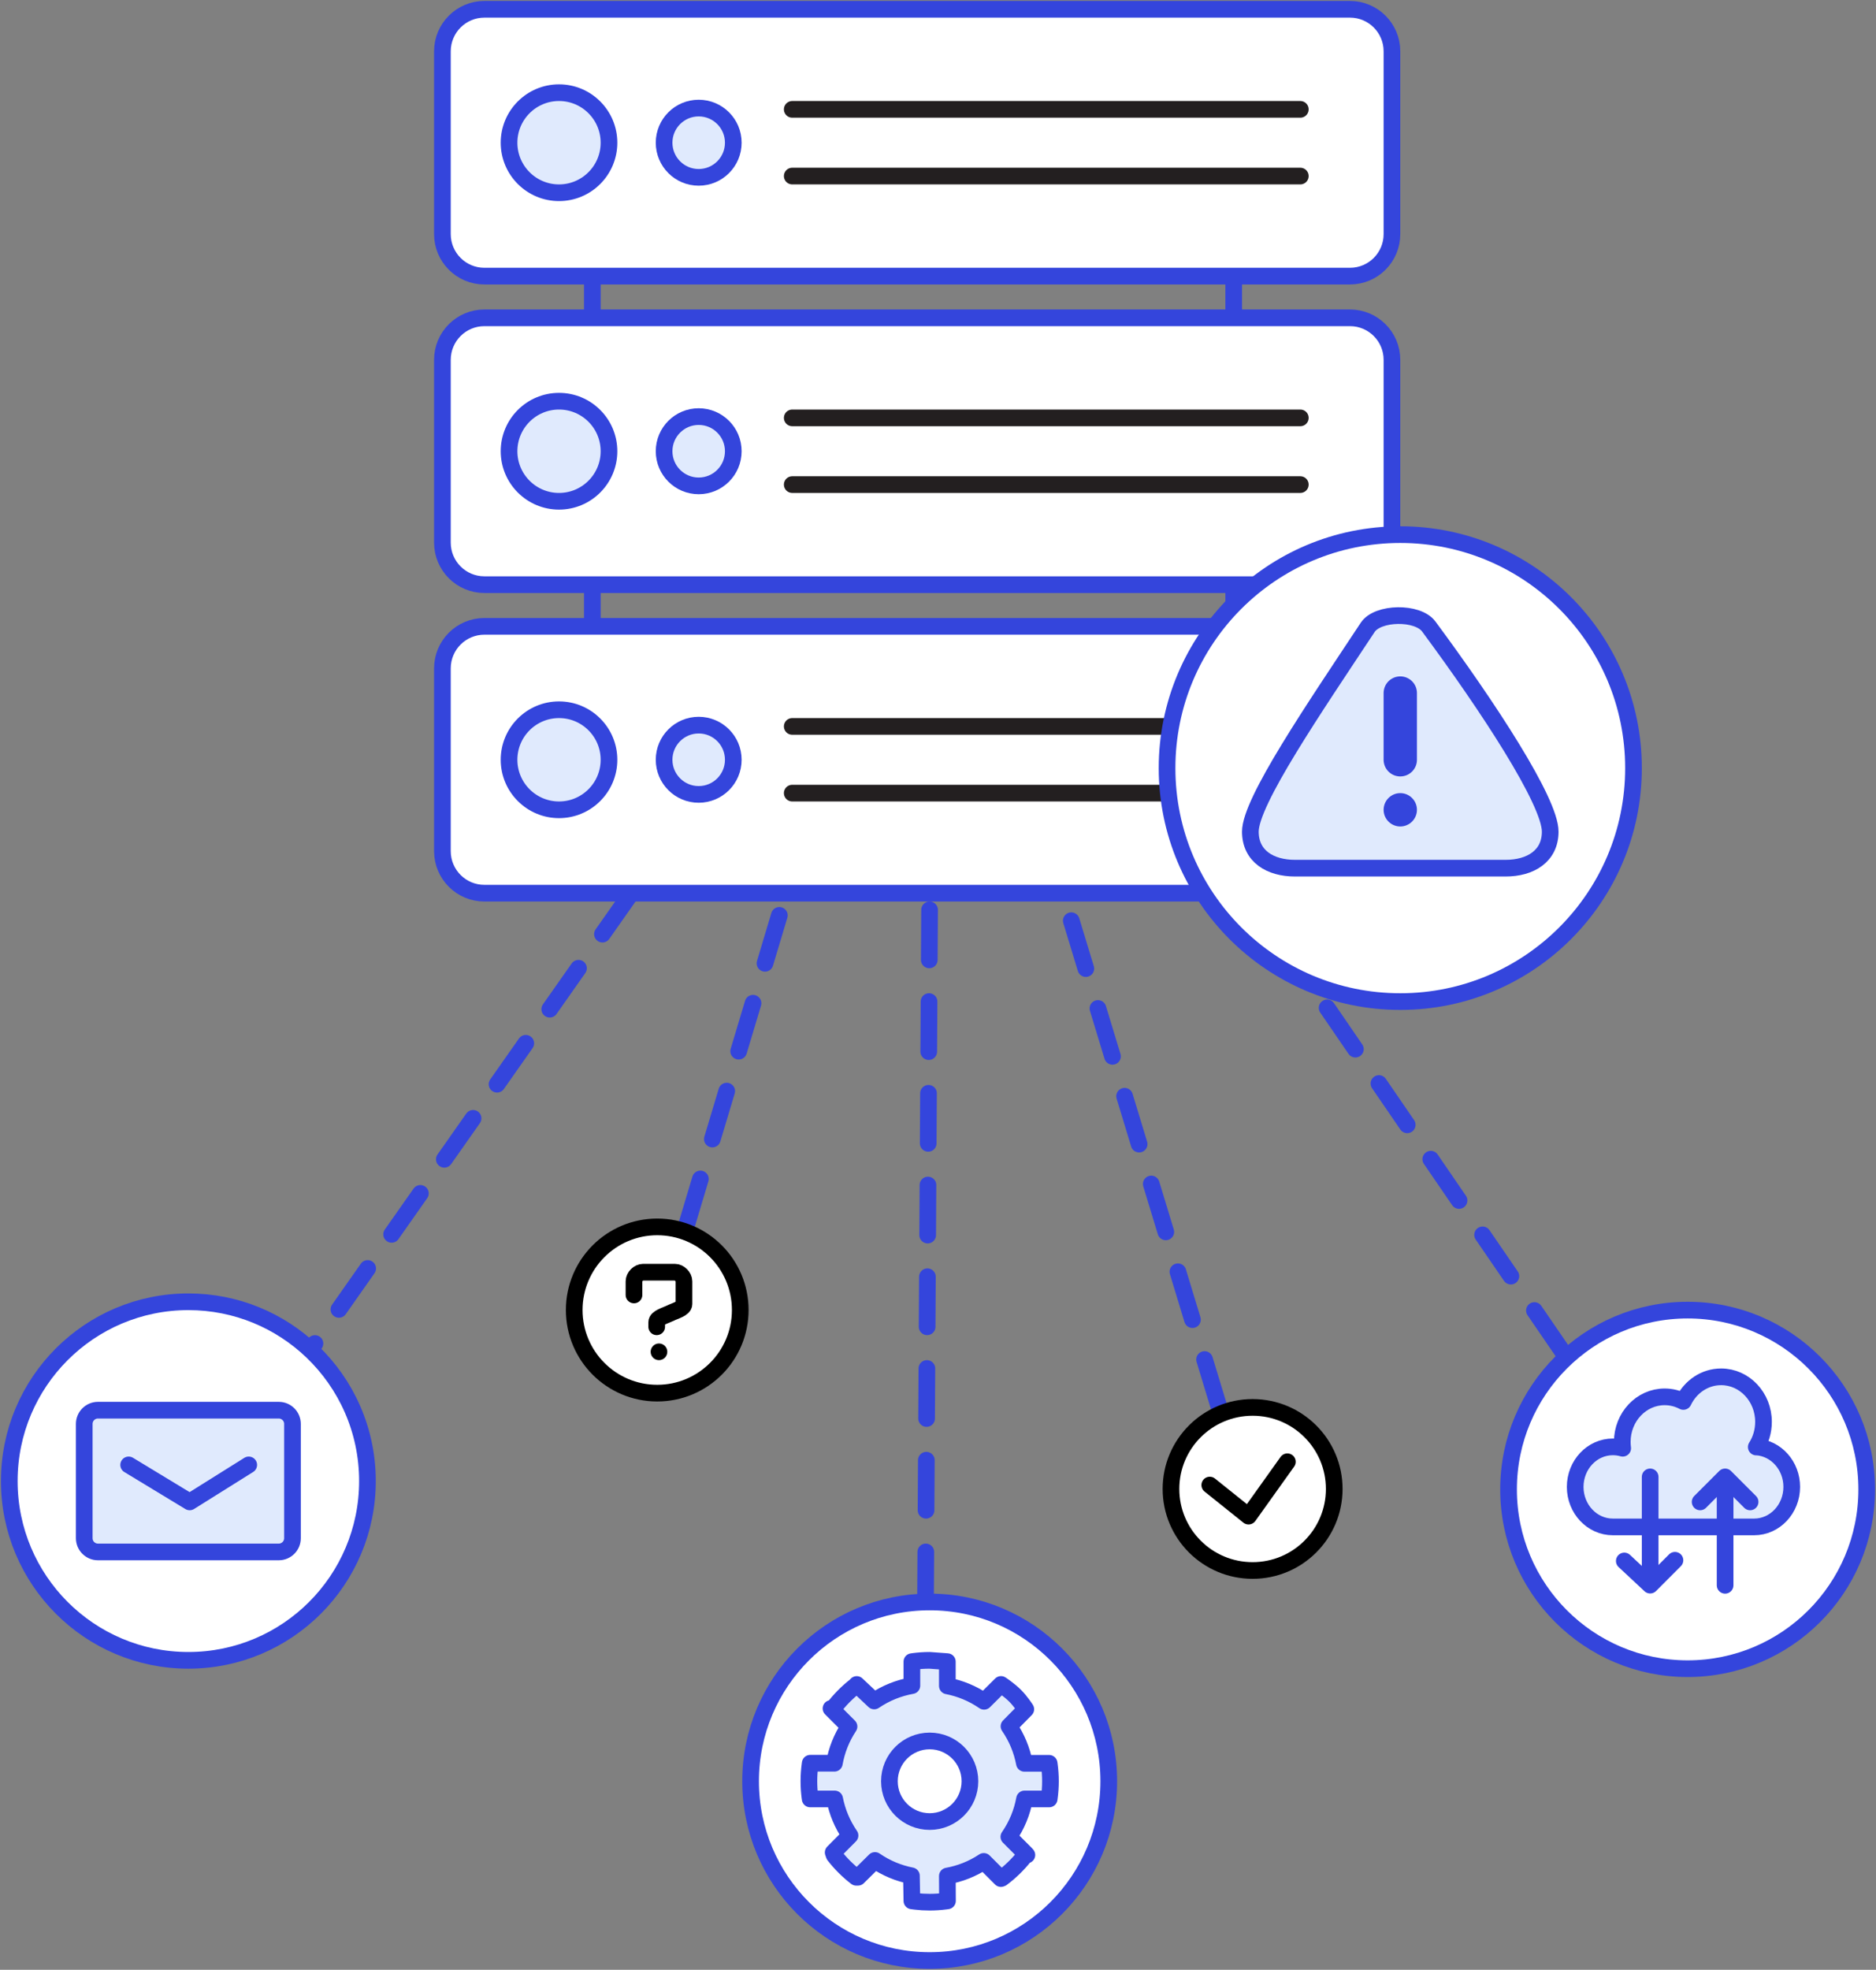 <?xml version="1.0" encoding="UTF-8"?>
<svg width="202px" height="212px" viewBox="0 0 202 212" version="1.1" xmlns="http://www.w3.org/2000/svg" xmlns:xlink="http://www.w3.org/1999/xlink">
    <rect x="0" y="0" width="202" height="212" fill="#808080" stroke="none"/>
    <!-- Generator: Sketch 51.1 (57501) - http://www.bohemiancoding.com/sketch -->
    <title>Hooks</title>
    <desc>Created with Sketch.</desc>
    <defs></defs>
    <g id="Banners" stroke="none" stroke-width="1" fill="none" fill-rule="evenodd">
        <g id="Docs/Hooks" transform="translate(-915, -825)">
            <g id="Group-3" transform="translate(421, 826)">
                <g id="Hooks" transform="translate(495, 0)">
                    <g id="Group-3" transform="translate(32.287, 95.128)">
                        <path d="M34.678,0 L-0,49.359" id="Fill-1" fill="#FFFFFF"></path>
                        <path d="M34.678,0 L-0,49.359" id="Stroke-2" stroke="#3445DC" stroke-width="1.795" stroke-linecap="round" stroke-linejoin="round" stroke-dasharray="5.385,4.487"></path>
                    </g>
                    <g id="Group-6" transform="translate(72.646, 95.128)">
                        <path d="M0.224,35.916 L10.987,-0" id="Fill-4" fill="#FFFFFF"></path>
                        <path d="M0.224,35.916 L10.987,-0" id="Stroke-5" stroke="#3445DC" stroke-width="1.795" stroke-linecap="round" stroke-linejoin="round" stroke-dasharray="5.385,4.487"></path>
                    </g>
                    <path d="M98.654,171.41 L99.103,95.128 L98.654,171.41 Z" id="Fill-7" fill="#FFFFFF"></path>
                    <path d="M98.655,171.41 L99.103,95.128" id="Stroke-8" stroke="#3445DC" stroke-width="1.795" stroke-linecap="round" stroke-linejoin="round" stroke-dasharray="5.385,4.487"></path>
                    <g id="Group-11" transform="translate(113.004, 95.128)">
                        <path d="M17.265,55.342 L0.448,0" id="Fill-9" fill="#FFFFFF"></path>
                        <path d="M17.265,55.342 L0.448,0" id="Stroke-10" stroke="#3445DC" stroke-width="1.795" stroke-linecap="round" stroke-linejoin="round" stroke-dasharray="5.385,4.487"></path>
                    </g>
                    <g id="Group-14" transform="translate(132.735, 95.128)">
                        <path d="M34.529,49.359 L0.705,0" id="Fill-12" fill="#FFFFFF"></path>
                        <path d="M34.529,49.359 L0.705,0" id="Stroke-13" stroke="#3445DC" stroke-width="1.795" stroke-linecap="round" stroke-linejoin="round" stroke-dasharray="5.385,4.487"></path>
                    </g>
                    <path d="M62.78,66.41 L62.78,28.718" id="Stroke-15" stroke="#3445DC" stroke-width="1.795" stroke-linecap="round" stroke-linejoin="round"></path>
                    <path d="M131.839,66.41 L131.839,28.718" id="Stroke-16" stroke="#3445DC" stroke-width="1.795" stroke-linecap="round" stroke-linejoin="round"></path>
                    <g id="Group-135">
                        <path d="M144.36,28.718 L63.527,28.718 L51.156,28.718 C48.66,28.718 46.637,26.693 46.637,24.196 L46.637,4.522 C46.637,2.025 48.66,0 51.156,0 L144.36,0 C146.856,0 148.879,2.025 148.879,4.522 L148.879,24.196 C148.879,26.693 146.856,28.718 144.36,28.718" id="Fill-17" fill="#FFFFFF"></path>
                        <path d="M144.36,28.718 L63.527,28.718 L51.156,28.718 C48.66,28.718 46.637,26.693 46.637,24.196 L46.637,4.522 C46.637,2.025 48.66,0 51.156,0 L144.36,0 C146.856,0 148.879,2.025 148.879,4.522 L148.879,24.196 C148.879,26.693 146.856,28.718 144.36,28.718 Z" id="Stroke-19" stroke="#3445DC" stroke-width="1.795" stroke-linecap="round" stroke-linejoin="round"></path>
                        <path d="M64.574,14.359 C64.574,17.332 62.164,19.744 59.193,19.744 C56.222,19.744 53.812,17.332 53.812,14.359 C53.812,11.386 56.222,8.974 59.193,8.974 C62.164,8.974 64.574,11.386 64.574,14.359" id="Fill-21" fill="#E0EAFD"></path>
                        <path d="M64.574,14.359 C64.574,17.332 62.164,19.744 59.193,19.744 C56.222,19.744 53.812,17.332 53.812,14.359 C53.812,11.386 56.222,8.974 59.193,8.974 C62.164,8.974 64.574,11.386 64.574,14.359 Z" id="Stroke-23" stroke="#3445DC" stroke-width="1.795" stroke-linecap="round" stroke-linejoin="round"></path>
                        <path d="M77.958,14.359 C77.958,16.418 76.29,18.087 74.232,18.087 C72.175,18.087 70.507,16.418 70.507,14.359 C70.507,12.3 72.175,10.631 74.232,10.631 C76.29,10.631 77.958,12.3 77.958,14.359" id="Fill-25" fill="#E0EAFD"></path>
                        <path d="M77.958,14.359 C77.958,16.418 76.29,18.087 74.232,18.087 C72.175,18.087 70.507,16.418 70.507,14.359 C70.507,12.3 72.175,10.631 74.232,10.631 C76.29,10.631 77.958,12.3 77.958,14.359 Z" id="Stroke-27" stroke="#3445DC" stroke-width="1.795" stroke-linecap="round" stroke-linejoin="round"></path>
                        <path d="M84.305,10.769 L139.013,10.769" id="Stroke-29" stroke="#231F20" stroke-width="1.795" stroke-linecap="round" stroke-linejoin="round"></path>
                        <path d="M84.305,17.949 L139.013,17.949" id="Stroke-31" stroke="#231F20" stroke-width="1.795" stroke-linecap="round" stroke-linejoin="round"></path>
                        <path d="M144.36,61.923 L51.156,61.923 C48.66,61.923 46.637,59.898 46.637,57.401 L46.637,37.727 C46.637,35.23 48.66,33.205 51.156,33.205 L144.36,33.205 C146.856,33.205 148.879,35.23 148.879,37.727 L148.879,57.401 C148.879,59.898 146.856,61.923 144.36,61.923" id="Fill-33" fill="#FFFFFF"></path>
                        <path d="M144.36,61.923 L51.156,61.923 C48.66,61.923 46.637,59.898 46.637,57.401 L46.637,37.727 C46.637,35.23 48.66,33.205 51.156,33.205 L144.36,33.205 C146.856,33.205 148.879,35.23 148.879,37.727 L148.879,57.401 C148.879,59.898 146.856,61.923 144.36,61.923 Z" id="Stroke-35" stroke="#3445DC" stroke-width="1.795" stroke-linecap="round" stroke-linejoin="round"></path>
                        <path d="M64.574,47.564 C64.574,50.537 62.164,52.949 59.193,52.949 C56.222,52.949 53.812,50.537 53.812,47.564 C53.812,44.591 56.222,42.179 59.193,42.179 C62.164,42.179 64.574,44.591 64.574,47.564" id="Fill-37" fill="#E0EAFD"></path>
                        <path d="M64.574,47.564 C64.574,50.537 62.164,52.949 59.193,52.949 C56.222,52.949 53.812,50.537 53.812,47.564 C53.812,44.591 56.222,42.179 59.193,42.179 C62.164,42.179 64.574,44.591 64.574,47.564 Z" id="Stroke-39" stroke="#3445DC" stroke-width="1.795" stroke-linecap="round" stroke-linejoin="round"></path>
                        <path d="M77.958,47.564 C77.958,49.623 76.29,51.292 74.232,51.292 C72.175,51.292 70.507,49.623 70.507,47.564 C70.507,45.505 72.175,43.836 74.232,43.836 C76.29,43.836 77.958,45.505 77.958,47.564" id="Fill-41" fill="#E0EAFD"></path>
                        <path d="M77.958,47.564 C77.958,49.623 76.29,51.292 74.232,51.292 C72.175,51.292 70.507,49.623 70.507,47.564 C70.507,45.505 72.175,43.836 74.232,43.836 C76.29,43.836 77.958,45.505 77.958,47.564 Z" id="Stroke-43" stroke="#3445DC" stroke-width="1.795" stroke-linecap="round" stroke-linejoin="round"></path>
                        <path d="M84.305,43.974 L139.013,43.974" id="Stroke-45" stroke="#231F20" stroke-width="1.795" stroke-linecap="round" stroke-linejoin="round"></path>
                        <path d="M84.305,51.154 L139.013,51.154" id="Stroke-47" stroke="#231F20" stroke-width="1.795" stroke-linecap="round" stroke-linejoin="round"></path>
                        <path d="M144.36,95.128 L51.156,95.128 C48.66,95.128 46.637,93.104 46.637,90.606 L46.637,70.932 C46.637,68.435 48.66,66.41 51.156,66.41 L144.36,66.41 C146.856,66.41 148.879,68.435 148.879,70.932 L148.879,90.606 C148.879,93.104 146.856,95.128 144.36,95.128" id="Fill-49" fill="#FFFFFF"></path>
                        <path d="M144.36,95.128 L51.156,95.128 C48.66,95.128 46.637,93.104 46.637,90.606 L46.637,70.932 C46.637,68.435 48.66,66.41 51.156,66.41 L144.36,66.41 C146.856,66.41 148.879,68.435 148.879,70.932 L148.879,90.606 C148.879,93.104 146.856,95.128 144.36,95.128 Z" id="Stroke-51" stroke="#3445DC" stroke-width="1.795" stroke-linecap="round" stroke-linejoin="round"></path>
                        <path d="M64.574,80.769 C64.574,83.742 62.164,86.154 59.193,86.154 C56.222,86.154 53.812,83.742 53.812,80.769 C53.812,77.796 56.222,75.385 59.193,75.385 C62.164,75.385 64.574,77.796 64.574,80.769" id="Fill-53" fill="#E0EAFD"></path>
                        <path d="M64.574,80.769 C64.574,83.742 62.164,86.154 59.193,86.154 C56.222,86.154 53.812,83.742 53.812,80.769 C53.812,77.796 56.222,75.385 59.193,75.385 C62.164,75.385 64.574,77.796 64.574,80.769 Z" id="Stroke-55" stroke="#3445DC" stroke-width="1.795" stroke-linecap="round" stroke-linejoin="round"></path>
                        <path d="M77.958,80.769 C77.958,82.828 76.29,84.497 74.232,84.497 C72.175,84.497 70.507,82.828 70.507,80.769 C70.507,78.711 72.175,77.041 74.232,77.041 C76.29,77.041 77.958,78.711 77.958,80.769" id="Fill-57" fill="#E0EAFD"></path>
                        <path d="M77.958,80.769 C77.958,82.828 76.29,84.497 74.232,84.497 C72.175,84.497 70.507,82.828 70.507,80.769 C70.507,78.711 72.175,77.041 74.232,77.041 C76.29,77.041 77.958,78.711 77.958,80.769 Z" id="Stroke-59" stroke="#3445DC" stroke-width="1.795" stroke-linecap="round" stroke-linejoin="round"></path>
                        <path d="M84.305,77.179 L139.013,77.179" id="Stroke-61" stroke="#231F20" stroke-width="1.795" stroke-linecap="round" stroke-linejoin="round"></path>
                        <path d="M84.305,84.359 L139.013,84.359" id="Stroke-63" stroke="#231F20" stroke-width="1.795" stroke-linecap="round" stroke-linejoin="round"></path>
                        <path d="M118.386,190.705 C118.386,201.361 109.752,210 99.103,210 C88.454,210 79.821,201.361 79.821,190.705 C79.821,180.049 88.454,171.41 99.103,171.41 C109.752,171.41 118.386,180.049 118.386,190.705" id="Fill-65" fill="#FFFFFF"></path>
                        <path d="M118.386,190.705 C118.386,201.361 109.752,210 99.103,210 C88.454,210 79.821,201.361 79.821,190.705 C79.821,180.049 88.454,171.41 99.103,171.41 C109.752,171.41 118.386,180.049 118.386,190.705 Z" id="Stroke-67" stroke="#3445DC" stroke-width="1.795" stroke-linecap="round" stroke-linejoin="round"></path>
                        <path d="M88.714,198.368 L90.527,196.544 C89.695,195.338 89.143,193.995 88.874,192.61 L86.238,192.61 L86.205,192.375 C86.135,191.829 86.099,191.272 86.099,190.705 C86.099,190.093 86.141,189.492 86.222,188.903 L86.243,188.766 L88.841,188.766 C89.086,187.378 89.612,186.03 90.419,184.814 L88.478,182.871 L88.718,182.871 C89.419,181.943 90.241,181.112 91.161,180.4 L91.248,180.291 L93.132,182.065 C94.375,181.217 95.761,180.666 97.188,180.413 L97.188,177.833 L97.307,177.816 C97.893,177.735 98.493,177.692 99.103,177.692 L101.006,177.832 L101.006,180.442 C102.399,180.71 103.749,181.263 104.961,182.101 L106.785,180.287 C106.785,180.287 107.667,180.866 108.301,181.501 C108.935,182.136 109.453,182.956 109.453,182.956 L107.644,184.789 C108.486,186.01 109.039,187.37 109.304,188.775 L111.965,188.775 L111.989,188.94 C112.067,189.517 112.108,190.107 112.108,190.705 C112.108,191.312 112.066,191.909 111.986,192.493 L111.969,192.61 L109.317,192.61 C109.056,194.046 108.493,195.437 107.63,196.684 L109.448,198.502 L109.57,198.64 L109.32,198.757 C108.612,199.656 107.787,200.459 106.868,201.145 L106.773,201.179 L104.928,199.332 C103.72,200.135 102.383,200.66 101.006,200.906 L101.02,203.578 L100.825,203.605 C100.261,203.679 99.687,203.718 99.103,203.718 C98.582,203.718 98.069,203.688 97.564,203.627 C97.459,203.616 97.355,203.601 97.251,203.587 L97.188,203.578 L97.139,200.879 C95.756,200.609 94.417,200.06 93.214,199.229 L91.382,201.039 L91.2,201.041 C90.308,200.356 89.507,199.558 88.818,198.669 L88.714,198.368 Z" id="Fill-69" fill="#E0EAFD"></path>
                        <path d="M88.714,198.368 L90.527,196.544 C89.695,195.338 89.143,193.995 88.874,192.61 L86.238,192.61 L86.205,192.375 C86.135,191.829 86.099,191.272 86.099,190.705 C86.099,190.093 86.141,189.492 86.222,188.903 L86.243,188.766 L88.841,188.766 C89.086,187.378 89.612,186.03 90.419,184.814 L88.478,182.871 L88.718,182.871 C89.419,181.943 90.241,181.112 91.161,180.4 L91.248,180.291 L93.132,182.065 C94.375,181.217 95.761,180.666 97.188,180.413 L97.188,177.833 L97.307,177.816 C97.893,177.735 98.493,177.692 99.103,177.692 L101.006,177.832 L101.006,180.442 C102.399,180.71 103.749,181.263 104.961,182.101 L106.785,180.287 C106.785,180.287 107.667,180.866 108.301,181.501 C108.935,182.136 109.453,182.956 109.453,182.956 L107.644,184.789 C108.486,186.01 109.039,187.37 109.304,188.775 L111.965,188.775 L111.989,188.94 C112.067,189.517 112.108,190.107 112.108,190.705 C112.108,191.312 112.066,191.909 111.986,192.493 L111.969,192.61 L109.317,192.61 C109.056,194.046 108.493,195.437 107.63,196.684 L109.448,198.502 L109.57,198.64 L109.32,198.757 C108.612,199.656 107.787,200.459 106.868,201.145 L106.773,201.179 L104.928,199.332 C103.72,200.135 102.383,200.66 101.006,200.906 L101.02,203.578 L100.825,203.605 C100.261,203.679 99.687,203.718 99.103,203.718 C98.582,203.718 98.069,203.688 97.564,203.627 C97.459,203.616 97.355,203.601 97.251,203.587 L97.188,203.578 L97.139,200.879 C95.756,200.609 94.417,200.06 93.214,199.229 L91.382,201.039 L91.2,201.041 C90.308,200.356 89.507,199.558 88.818,198.669 L88.714,198.368 Z" id="Stroke-71" stroke="#3445DC" stroke-width="1.795" stroke-linecap="round" stroke-linejoin="round"></path>
                        <path d="M103.438,190.705 C103.438,193.1 101.497,195.042 99.104,195.042 C96.709,195.042 94.768,193.1 94.768,190.705 C94.768,188.31 96.709,186.368 99.104,186.368 C101.497,186.368 103.438,188.31 103.438,190.705" id="Fill-73" fill="#FFFFFF"></path>
                        <path d="M103.438,190.705 C103.438,193.1 101.497,195.042 99.104,195.042 C96.709,195.042 94.768,193.1 94.768,190.705 C94.768,188.31 96.709,186.368 99.104,186.368 C101.497,186.368 103.438,188.31 103.438,190.705 Z" id="Stroke-75" stroke="#3445DC" stroke-width="1.795" stroke-linecap="round" stroke-linejoin="round"></path>
                        <path d="M200,159.295 C200,169.951 191.367,178.59 180.717,178.59 C170.068,178.59 161.435,169.951 161.435,159.295 C161.435,148.639 170.068,140 180.717,140 C191.367,140 200,148.639 200,159.295" id="Fill-77" fill="#FFFFFF"></path>
                        <path d="M200,159.295 C200,169.951 191.367,178.59 180.717,178.59 C170.068,178.59 161.435,169.951 161.435,159.295 C161.435,148.639 170.068,140 180.717,140 C191.367,140 200,148.639 200,159.295 Z" id="Stroke-79" stroke="#3445DC" stroke-width="1.795" stroke-linecap="round" stroke-linejoin="round"></path>
                        <g id="Group-84" transform="translate(168.61, 147.179)">
                            <path d="M19.533,7.548 C21.647,7.696 23.318,9.563 23.318,11.846 C23.318,14.225 21.503,16.154 19.263,16.154 L4.055,16.154 C1.816,16.154 -0,14.225 -0,11.846 C-0,9.467 1.816,7.539 4.055,7.539 C4.421,7.539 4.777,7.591 5.115,7.687 L5.112,7.665 C5.084,7.448 5.07,7.226 5.07,7 C5.07,4.323 7.112,2.154 9.631,2.154 C10.355,2.154 11.039,2.333 11.647,2.651 L11.658,2.627 C12.415,1.066 13.948,0 15.715,0 C18.234,0 20.277,2.17 20.277,4.846 C20.277,5.85 19.99,6.782 19.498,7.556" id="Fill-81" fill="#E0EAFD"></path>
                            <path d="M19.533,7.548 C21.647,7.696 23.318,9.563 23.318,11.846 C23.318,14.225 21.503,16.154 19.263,16.154 L4.055,16.154 C1.816,16.154 -0,14.225 -0,11.846 C-0,9.467 1.816,7.539 4.055,7.539 C4.421,7.539 4.777,7.591 5.115,7.687 L5.112,7.665 C5.084,7.448 5.07,7.226 5.07,7 C5.07,4.323 7.112,2.154 9.631,2.154 C10.355,2.154 11.039,2.333 11.647,2.651 L11.658,2.627 C12.415,1.066 13.948,0 15.715,0 C18.234,0 20.277,2.17 20.277,4.846 C20.277,5.85 19.99,6.782 19.498,7.556" id="Stroke-83" stroke="#3445DC" stroke-width="1.795" stroke-linecap="round" stroke-linejoin="round"></path>
                        </g>
                        <g id="Group-88" transform="translate(176.682, 157.949)">
                            <path d="M0,0 L0,10.769" id="Fill-85" fill="#FFFFFF"></path>
                            <path d="M0,0 L0,10.769" id="Stroke-87" stroke="#3445DC" stroke-width="1.795" stroke-linecap="round" stroke-linejoin="round"></path>
                        </g>
                        <polyline id="Stroke-89" stroke="#3445DC" stroke-width="1.795" stroke-linecap="round" stroke-linejoin="round" points="173.898 166.998 176.682 169.597 179.353 166.923"></polyline>
                        <g id="Group-94" transform="translate(184.753, 158.846)">
                            <path d="M0,10.769 L0,0" id="Fill-91" fill="#FFFFFF"></path>
                            <path d="M0,10.769 L0,0" id="Stroke-93" stroke="#3445DC" stroke-width="1.795" stroke-linecap="round" stroke-linejoin="round"></path>
                        </g>
                        <polyline id="Stroke-95" stroke="#3445DC" stroke-width="1.795" stroke-linecap="round" stroke-linejoin="round" points="187.444 160.641 184.753 157.949 182.063 160.641"></polyline>
                        <path d="M174.888,81.667 C174.888,95.545 163.645,106.795 149.776,106.795 C135.907,106.795 124.664,95.545 124.664,81.667 C124.664,67.789 135.907,56.538 149.776,56.538 C163.645,56.538 174.888,67.789 174.888,81.667" id="Fill-97" fill="#FFFFFF"></path>
                        <path d="M174.888,81.667 C174.888,95.545 163.645,106.795 149.776,106.795 C135.907,106.795 124.664,95.545 124.664,81.667 C124.664,67.789 135.907,56.538 149.776,56.538 C163.645,56.538 174.888,67.789 174.888,81.667 Z" id="Stroke-99" stroke="#3445DC" stroke-width="1.795" stroke-linecap="round" stroke-linejoin="round"></path>
                        <path d="M161.119,92.436 L138.433,92.436 C135.782,92.436 133.633,91.158 133.633,88.505 C133.633,85.256 140.535,75.187 146.268,66.519 C147.351,64.88 151.649,64.813 152.842,66.425 C159.231,75.053 165.92,85.256 165.92,88.505 C165.92,91.158 163.77,92.436 161.119,92.436" id="Fill-101" fill="#E0EAFD"></path>
                        <path d="M161.119,92.436 L138.433,92.436 C135.782,92.436 133.633,91.158 133.633,88.505 C133.633,85.256 140.535,75.187 146.268,66.519 C147.351,64.88 151.649,64.813 152.842,66.425 C159.231,75.053 165.92,85.256 165.92,88.505 C165.92,91.158 163.77,92.436 161.119,92.436 Z" id="Stroke-103" stroke="#3445DC" stroke-width="1.795" stroke-linecap="round" stroke-linejoin="round"></path>
                        <path d="M147.982,86.154 C147.982,85.163 148.786,84.359 149.776,84.359 C150.766,84.359 151.57,85.163 151.57,86.154 C151.57,87.145 150.766,87.949 149.776,87.949 C148.786,87.949 147.982,87.145 147.982,86.154" id="Fill-105" fill="#3445DC"></path>
                        <path d="M149.776,80.769 L149.776,73.59" id="Stroke-107" stroke="#3445DC" stroke-width="3.59" stroke-linecap="round" stroke-linejoin="round"></path>
                        <path d="M38.565,158.397 C38.565,169.054 29.932,177.692 19.283,177.692 C8.633,177.692 0,169.054 0,158.397 C0,147.741 8.633,139.103 19.283,139.103 C24.451,139.103 29.145,141.138 32.607,144.45 C36.279,147.963 38.565,152.913 38.565,158.397" id="Fill-109" fill="#FFFFFF"></path>
                        <path d="M38.565,158.397 C38.565,169.054 29.932,177.692 19.283,177.692 C8.633,177.692 0,169.054 0,158.397 C0,147.741 8.633,139.103 19.283,139.103 C24.451,139.103 29.145,141.138 32.607,144.45 C36.279,147.963 38.565,152.913 38.565,158.397 Z" id="Stroke-111" stroke="#3445DC" stroke-width="1.795" stroke-linecap="round" stroke-linejoin="round"></path>
                        <path d="M29.017,166.026 L9.548,166.026 C8.733,166.026 8.071,165.364 8.071,164.548 L8.071,152.246 C8.071,151.431 8.733,150.769 9.548,150.769 L29.017,150.769 C29.832,150.769 30.493,151.431 30.493,152.246 L30.493,164.548 C30.493,165.364 29.832,166.026 29.017,166.026" id="Fill-113" fill="#E0EAFD"></path>
                        <path d="M29.017,166.026 L9.548,166.026 C8.733,166.026 8.071,165.364 8.071,164.548 L8.071,152.246 C8.071,151.431 8.733,150.769 9.548,150.769 L29.017,150.769 C29.832,150.769 30.493,151.431 30.493,152.246 L30.493,164.548 C30.493,165.364 29.832,166.026 29.017,166.026 Z" id="Stroke-115" stroke="#3445DC" stroke-width="1.795" stroke-linecap="round" stroke-linejoin="round"></path>
                        <polyline id="Stroke-117" stroke="#3445DC" stroke-width="1.795" stroke-linecap="round" stroke-linejoin="round" points="12.853 156.659 19.423 160.641 25.783 156.659"></polyline>
                        <path d="M142.665,159.247 C142.665,164.094 138.729,168.023 133.876,168.023 C129.022,168.023 125.086,164.094 125.086,159.247 C125.086,154.4 129.022,150.471 133.876,150.471 C138.729,150.471 142.665,154.4 142.665,159.247" id="Fill-119" fill="#FFFFFF"></path>
                        <path d="M142.665,159.247 C142.665,164.094 138.729,168.023 133.876,168.023 C129.022,168.023 125.086,164.094 125.086,159.247 C125.086,154.4 129.022,150.471 133.876,150.471 C138.729,150.471 142.665,154.4 142.665,159.247 Z" id="Stroke-121" stroke="#000000" stroke-width="1.795" stroke-linecap="round" stroke-linejoin="round"></path>
                        <g id="Group-126" transform="translate(129.148, 156.154)">
                            <polyline id="Fill-123" fill="#FFFFFF" points="0.115 2.675 4.292 6.019 8.469 0.167"></polyline>
                            <polyline id="Stroke-125" stroke="#000000" stroke-width="1.795" stroke-linecap="round" stroke-linejoin="round" points="0.115 2.675 4.292 6.019 8.469 0.167"></polyline>
                        </g>
                        <path d="M78.707,139.989 C78.707,144.93 74.706,148.935 69.768,148.935 C64.83,148.935 60.829,144.93 60.829,139.989 C60.829,135.049 64.83,131.044 69.768,131.044 C74.706,131.044 78.707,135.049 78.707,139.989" id="Fill-127" fill="#FFFFFF"></path>
                        <path d="M78.707,139.989 C78.707,144.93 74.706,148.935 69.768,148.935 C64.83,148.935 60.829,144.93 60.829,139.989 C60.829,135.049 64.83,131.044 69.768,131.044 C74.706,131.044 78.707,135.049 78.707,139.989 Z" id="Stroke-129" stroke="#000000" stroke-width="1.795" stroke-linecap="round" stroke-linejoin="round"></path>
                        <path d="M67.265,138.368 L67.265,136.9 C67.265,136.41 67.753,135.92 68.243,135.92 L71.667,135.92 C72.157,135.92 72.646,136.41 72.646,136.9 L72.646,139.347 C72.646,139.837 71.667,140.081 71.178,140.326 C70.689,140.571 69.71,140.816 69.71,141.305 L69.71,141.795" id="Stroke-131" stroke="#000000" stroke-width="1.795" stroke-linecap="round" stroke-linejoin="round"></path>
                        <path d="M70.852,144.487 C70.852,144.983 70.45,145.385 69.955,145.385 C69.46,145.385 69.058,144.983 69.058,144.487 C69.058,143.991 69.46,143.59 69.955,143.59 C70.45,143.59 70.852,143.991 70.852,144.487" id="Fill-133" fill="#000000"></path>
                    </g>
                </g>
            </g>
        </g>
    </g>
</svg>